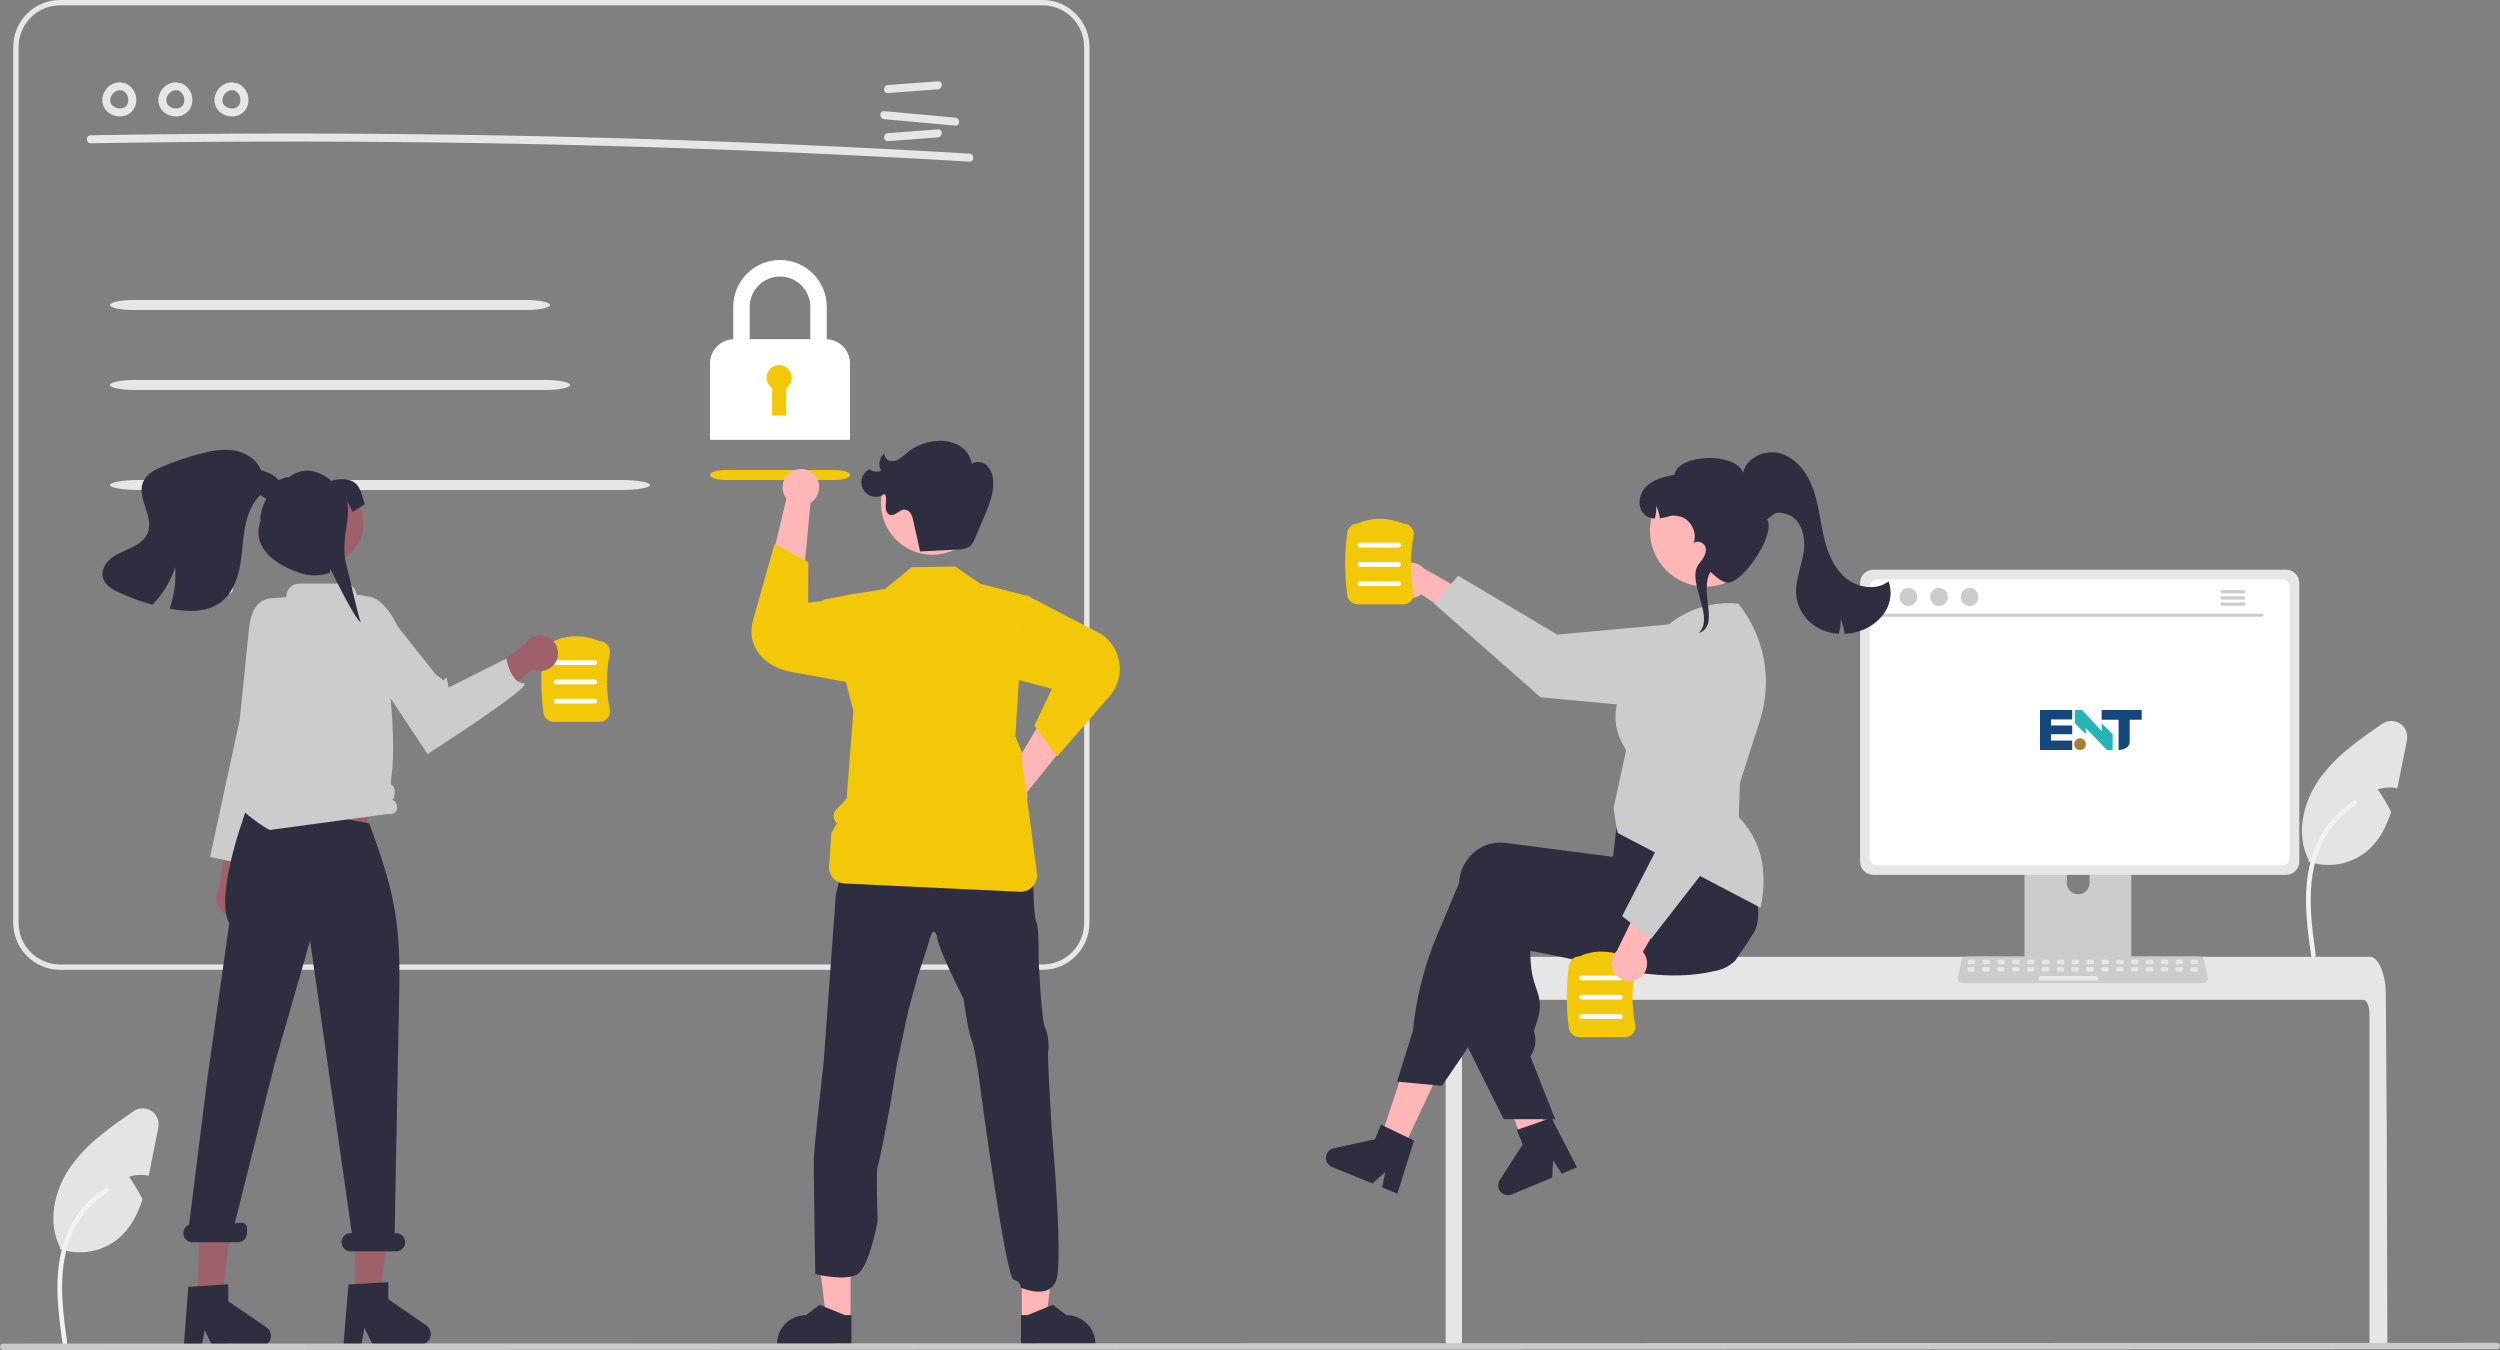 <svg width="250" height="135" viewBox="0 0 250 135" fill="none" xmlns="http://www.w3.org/2000/svg">
<rect x="0" y="0" width="250" height="135" fill="#808080" stroke="none"/>
<g clip-path="url(#clip0_125_153)">
<path d="M15.835 112.748L15.055 116.662C14.997 116.961 14.935 117.266 14.868 117.568C14.217 117.432 13.541 117.47 12.908 117.677C13.41 118.395 13.86 119.147 14.254 119.929C13.763 121.444 13.042 122.844 11.835 123.857C11.028 124.518 10.066 124.96 9.039 125.141C8.012 125.321 6.956 125.234 5.973 124.888L6.007 124.733C4.71 122.214 5.415 119.037 7.028 116.71C7.85 115.562 8.825 114.531 9.925 113.645C11.015 112.737 12.193 111.922 13.36 111.118C13.622 110.938 13.932 110.84 14.25 110.836C14.568 110.833 14.88 110.925 15.145 111.1C15.411 111.275 15.619 111.525 15.742 111.819C15.864 112.112 15.897 112.436 15.835 112.748Z" fill="#E4E4E4"/>
<path d="M6.25 134.306C5.922 131.914 5.585 129.491 5.815 127.074C6.019 124.927 6.674 122.83 8.007 121.11C8.715 120.199 9.576 119.419 10.551 118.804C10.806 118.643 11.04 119.047 10.787 119.206C9.099 120.274 7.793 121.85 7.058 123.707C6.246 125.773 6.116 128.025 6.257 130.219C6.341 131.546 6.52 132.864 6.701 134.181C6.716 134.241 6.707 134.304 6.677 134.357C6.646 134.411 6.597 134.45 6.538 134.468C6.479 134.485 6.415 134.476 6.361 134.446C6.308 134.415 6.268 134.365 6.252 134.305L6.25 134.306Z" fill="#F2F2F2"/>
<path d="M9.067 14.329C20.507 14.13 31.948 14.102 43.391 14.244C54.832 14.386 66.269 14.7 77.702 15.185C84.117 15.457 90.53 15.784 96.941 16.163C97.456 16.194 97.454 15.392 96.941 15.362C85.519 14.686 74.089 14.18 62.65 13.844C51.214 13.509 39.774 13.346 28.33 13.353C21.909 13.358 15.488 13.416 9.067 13.528C8.552 13.537 8.551 14.338 9.067 14.329Z" fill="#E6E6E6"/>
<path d="M88.793 9.304L93.795 8.931C94.306 8.893 94.311 8.091 93.795 8.13L88.793 8.502C88.282 8.54 88.278 9.342 88.793 9.304Z" fill="#E6E6E6"/>
<path d="M88.793 14.113L93.795 13.74C94.306 13.702 94.311 12.9 93.795 12.939L88.793 13.311C88.282 13.349 88.278 14.151 88.793 14.113Z" fill="#E6E6E6"/>
<path d="M88.417 11.917L95.529 12.563C96.042 12.61 96.039 11.808 95.529 11.761L88.417 11.115C87.903 11.069 87.907 11.87 88.417 11.917Z" fill="#E6E6E6"/>
<path d="M12.028 8.226C11.68 8.224 11.339 8.324 11.048 8.514C10.757 8.705 10.528 8.976 10.39 9.296C10.236 9.609 10.188 9.963 10.254 10.306C10.32 10.648 10.497 10.959 10.757 11.192C11.001 11.4 11.294 11.542 11.608 11.606C11.923 11.67 12.248 11.653 12.554 11.557C12.867 11.448 13.138 11.244 13.331 10.974C13.523 10.704 13.627 10.381 13.628 10.049C13.642 9.681 13.543 9.318 13.343 9.009C13.143 8.7 12.853 8.46 12.512 8.321C12.41 8.293 12.301 8.307 12.208 8.359C12.116 8.412 12.048 8.499 12.02 8.601C11.994 8.703 12.009 8.811 12.061 8.903C12.113 8.995 12.199 9.063 12.299 9.094C12.369 9.121 12.236 9.06 12.301 9.095C12.328 9.11 12.355 9.123 12.381 9.139C12.404 9.152 12.425 9.166 12.447 9.181C12.522 9.229 12.41 9.145 12.458 9.189C12.499 9.227 12.541 9.264 12.578 9.306C12.592 9.322 12.648 9.366 12.605 9.335C12.572 9.311 12.592 9.317 12.605 9.336C12.615 9.35 12.625 9.364 12.634 9.379C12.666 9.426 12.694 9.475 12.72 9.526C12.725 9.537 12.731 9.549 12.737 9.561C12.748 9.583 12.764 9.589 12.738 9.561C12.713 9.535 12.729 9.537 12.738 9.562C12.744 9.579 12.75 9.595 12.756 9.612C12.775 9.666 12.79 9.721 12.803 9.777C12.809 9.802 12.814 9.828 12.819 9.854C12.837 9.946 12.816 9.797 12.82 9.865C12.824 9.922 12.828 9.979 12.827 10.036C12.827 10.062 12.826 10.089 12.824 10.115C12.823 10.128 12.822 10.141 12.821 10.154C12.816 10.217 12.816 10.131 12.825 10.125C12.807 10.178 12.795 10.234 12.789 10.29C12.782 10.315 12.773 10.339 12.765 10.364C12.737 10.45 12.791 10.317 12.762 10.376C12.737 10.426 12.71 10.475 12.68 10.523C12.667 10.542 12.618 10.587 12.658 10.556C12.702 10.522 12.635 10.581 12.621 10.595C12.603 10.615 12.584 10.633 12.564 10.651C12.551 10.664 12.538 10.675 12.524 10.686C12.522 10.684 12.591 10.639 12.554 10.663C12.506 10.694 12.461 10.726 12.411 10.752C12.405 10.756 12.341 10.785 12.341 10.786C12.338 10.776 12.424 10.756 12.365 10.775C12.353 10.779 12.341 10.784 12.329 10.788C12.275 10.806 12.221 10.821 12.166 10.832C12.153 10.834 12.14 10.835 12.127 10.838C12.086 10.849 12.167 10.832 12.169 10.834C12.139 10.832 12.108 10.835 12.078 10.842C12.021 10.845 11.964 10.845 11.908 10.842C11.895 10.841 11.881 10.84 11.868 10.839C11.838 10.837 11.815 10.815 11.856 10.839C11.887 10.857 11.885 10.844 11.857 10.839C11.844 10.836 11.831 10.834 11.818 10.832C11.762 10.822 11.706 10.808 11.651 10.791C11.622 10.782 11.593 10.772 11.564 10.762C11.551 10.758 11.539 10.753 11.527 10.747C11.527 10.744 11.602 10.783 11.562 10.762C11.512 10.735 11.46 10.712 11.412 10.683C11.386 10.667 11.361 10.65 11.335 10.633C11.324 10.626 11.313 10.619 11.303 10.61C11.304 10.607 11.366 10.664 11.333 10.633C11.293 10.594 11.249 10.56 11.211 10.518C11.202 10.509 11.194 10.499 11.185 10.49L11.176 10.48C11.155 10.453 11.154 10.453 11.175 10.48C11.196 10.486 11.195 10.51 11.175 10.479C11.168 10.469 11.16 10.458 11.153 10.447C11.121 10.401 11.093 10.351 11.07 10.3C11.072 10.298 11.105 10.396 11.08 10.322C11.075 10.308 11.07 10.294 11.065 10.28C11.056 10.253 11.048 10.225 11.041 10.196C11.034 10.168 11.031 10.139 11.024 10.111C11.012 10.064 11.03 10.148 11.028 10.146C11.022 10.139 11.024 10.099 11.024 10.089C11.021 10.026 11.028 9.965 11.029 9.902C11.03 9.854 11.025 9.94 11.024 9.938C11.024 9.923 11.027 9.909 11.032 9.895C11.039 9.862 11.046 9.829 11.055 9.797C11.065 9.759 11.076 9.722 11.09 9.686C11.095 9.672 11.101 9.659 11.105 9.645C11.122 9.595 11.072 9.706 11.1 9.661C11.138 9.598 11.166 9.531 11.207 9.469C11.216 9.454 11.274 9.373 11.243 9.414C11.213 9.455 11.275 9.377 11.287 9.364C11.336 9.309 11.394 9.264 11.445 9.212C11.475 9.181 11.424 9.227 11.421 9.229C11.437 9.218 11.452 9.207 11.468 9.196C11.496 9.176 11.524 9.158 11.553 9.141C11.586 9.122 11.623 9.107 11.655 9.087C11.693 9.063 11.626 9.098 11.625 9.098C11.642 9.09 11.66 9.083 11.679 9.078C11.71 9.067 11.845 9.009 11.873 9.027C11.872 9.026 11.771 9.035 11.852 9.03C11.872 9.029 11.891 9.027 11.91 9.026C11.95 9.024 11.989 9.025 12.028 9.027C12.134 9.027 12.235 8.984 12.31 8.909C12.385 8.834 12.428 8.733 12.428 8.627C12.426 8.521 12.383 8.42 12.308 8.346C12.234 8.271 12.133 8.228 12.028 8.226Z" fill="#E6E6E6"/>
<path d="M17.636 8.226C17.288 8.224 16.947 8.324 16.656 8.514C16.365 8.705 16.136 8.976 15.998 9.296C15.844 9.609 15.796 9.963 15.862 10.306C15.929 10.648 16.105 10.959 16.365 11.192C16.609 11.4 16.902 11.542 17.216 11.606C17.531 11.67 17.856 11.653 18.162 11.557C18.475 11.448 18.746 11.244 18.939 10.974C19.131 10.704 19.235 10.381 19.236 10.049C19.25 9.681 19.151 9.318 18.951 9.009C18.752 8.7 18.462 8.46 18.121 8.321C18.018 8.293 17.909 8.307 17.817 8.359C17.724 8.412 17.656 8.499 17.628 8.601C17.602 8.703 17.617 8.811 17.669 8.903C17.722 8.995 17.807 9.063 17.908 9.094C17.977 9.121 17.844 9.06 17.909 9.095C17.936 9.11 17.963 9.123 17.989 9.139C18.012 9.152 18.033 9.166 18.055 9.181C18.13 9.229 18.018 9.145 18.066 9.189C18.108 9.227 18.149 9.264 18.186 9.306C18.201 9.322 18.256 9.366 18.213 9.335C18.18 9.311 18.2 9.317 18.213 9.336C18.223 9.35 18.233 9.364 18.243 9.379C18.274 9.426 18.302 9.475 18.328 9.526C18.334 9.537 18.339 9.549 18.345 9.561C18.356 9.583 18.372 9.589 18.346 9.561C18.321 9.535 18.337 9.537 18.346 9.562C18.352 9.579 18.358 9.595 18.364 9.612C18.383 9.666 18.399 9.721 18.411 9.777C18.417 9.802 18.422 9.828 18.427 9.854C18.445 9.946 18.424 9.797 18.429 9.865C18.432 9.922 18.436 9.979 18.436 10.036C18.435 10.062 18.434 10.089 18.432 10.115C18.431 10.128 18.43 10.141 18.429 10.154C18.425 10.217 18.425 10.131 18.433 10.125C18.415 10.178 18.403 10.234 18.397 10.29C18.39 10.315 18.381 10.339 18.373 10.364C18.346 10.45 18.4 10.317 18.37 10.376C18.346 10.426 18.318 10.475 18.288 10.523C18.275 10.542 18.226 10.587 18.266 10.556C18.31 10.522 18.243 10.581 18.229 10.595C18.211 10.615 18.192 10.633 18.172 10.651C18.16 10.664 18.146 10.675 18.132 10.686C18.13 10.684 18.199 10.639 18.162 10.663C18.114 10.694 18.069 10.726 18.019 10.752C18.013 10.756 17.949 10.785 17.949 10.786C17.947 10.776 18.032 10.756 17.973 10.775C17.961 10.779 17.949 10.784 17.937 10.788C17.884 10.806 17.829 10.821 17.774 10.832C17.761 10.834 17.748 10.835 17.736 10.838C17.694 10.849 17.775 10.832 17.778 10.834C17.747 10.832 17.716 10.835 17.686 10.842C17.63 10.845 17.573 10.845 17.516 10.842C17.503 10.841 17.49 10.84 17.476 10.839C17.446 10.837 17.424 10.815 17.464 10.839C17.495 10.857 17.493 10.844 17.465 10.839C17.452 10.836 17.439 10.834 17.426 10.832C17.37 10.822 17.314 10.808 17.259 10.791C17.23 10.782 17.201 10.772 17.172 10.762C17.159 10.758 17.147 10.753 17.135 10.747C17.135 10.744 17.21 10.783 17.171 10.762C17.12 10.735 17.069 10.712 17.02 10.683C16.994 10.667 16.969 10.65 16.943 10.633C16.932 10.626 16.922 10.619 16.912 10.61C16.913 10.607 16.974 10.664 16.942 10.633C16.901 10.594 16.857 10.56 16.819 10.518C16.81 10.509 16.802 10.499 16.793 10.49L16.784 10.48C16.763 10.453 16.762 10.453 16.783 10.48C16.805 10.486 16.803 10.51 16.783 10.479C16.776 10.469 16.769 10.458 16.761 10.447C16.729 10.401 16.701 10.351 16.679 10.3C16.68 10.298 16.713 10.396 16.688 10.322C16.683 10.308 16.678 10.294 16.674 10.28C16.664 10.253 16.656 10.225 16.649 10.196C16.642 10.168 16.639 10.139 16.632 10.111C16.62 10.064 16.639 10.148 16.637 10.146C16.63 10.139 16.633 10.099 16.632 10.089C16.629 10.026 16.636 9.965 16.637 9.902C16.638 9.854 16.633 9.94 16.632 9.938C16.633 9.923 16.635 9.909 16.64 9.895C16.647 9.862 16.654 9.829 16.663 9.797C16.673 9.759 16.685 9.722 16.698 9.686C16.703 9.672 16.709 9.659 16.713 9.645C16.73 9.595 16.68 9.706 16.708 9.661C16.746 9.598 16.774 9.531 16.815 9.469C16.824 9.454 16.883 9.373 16.852 9.414C16.821 9.455 16.883 9.377 16.895 9.364C16.944 9.309 17.002 9.264 17.053 9.212C17.083 9.181 17.032 9.227 17.029 9.229C17.045 9.218 17.06 9.207 17.076 9.196C17.104 9.176 17.132 9.158 17.162 9.141C17.194 9.122 17.232 9.107 17.263 9.087C17.301 9.063 17.235 9.098 17.233 9.098C17.251 9.09 17.269 9.083 17.287 9.078C17.318 9.067 17.453 9.009 17.481 9.027C17.48 9.026 17.379 9.035 17.461 9.03C17.48 9.029 17.499 9.027 17.519 9.026C17.558 9.024 17.597 9.025 17.636 9.027C17.742 9.027 17.843 8.984 17.918 8.909C17.993 8.834 18.036 8.733 18.036 8.627C18.034 8.521 17.991 8.42 17.917 8.346C17.842 8.271 17.741 8.228 17.636 8.226Z" fill="#E6E6E6"/>
<path d="M23.244 8.226C22.896 8.224 22.555 8.324 22.264 8.514C21.973 8.705 21.744 8.976 21.606 9.296C21.452 9.609 21.404 9.963 21.471 10.306C21.537 10.648 21.713 10.959 21.973 11.192C22.218 11.4 22.51 11.542 22.825 11.606C23.139 11.67 23.464 11.653 23.77 11.557C24.083 11.448 24.355 11.244 24.547 10.974C24.739 10.704 24.843 10.381 24.845 10.049C24.859 9.681 24.759 9.318 24.559 9.009C24.36 8.7 24.07 8.46 23.729 8.321C23.626 8.293 23.517 8.307 23.425 8.359C23.332 8.412 23.265 8.499 23.236 8.601C23.211 8.703 23.226 8.811 23.278 8.903C23.33 8.995 23.415 9.063 23.516 9.094C23.586 9.121 23.452 9.06 23.517 9.095C23.544 9.11 23.571 9.123 23.598 9.139C23.62 9.152 23.641 9.166 23.663 9.181C23.738 9.229 23.627 9.145 23.674 9.189C23.716 9.227 23.757 9.264 23.795 9.306C23.809 9.322 23.865 9.366 23.821 9.335C23.788 9.311 23.809 9.317 23.821 9.336C23.831 9.35 23.841 9.364 23.851 9.379C23.882 9.426 23.91 9.475 23.936 9.526C23.942 9.537 23.947 9.549 23.953 9.561C23.964 9.583 23.981 9.589 23.954 9.561C23.929 9.535 23.945 9.537 23.954 9.562C23.96 9.579 23.966 9.595 23.972 9.612C23.991 9.666 24.007 9.721 24.02 9.777C24.025 9.802 24.03 9.828 24.035 9.854C24.053 9.946 24.033 9.797 24.037 9.865C24.041 9.922 24.045 9.979 24.044 10.036C24.043 10.062 24.042 10.089 24.04 10.115C24.039 10.128 24.038 10.141 24.037 10.154C24.033 10.217 24.033 10.131 24.042 10.125C24.023 10.178 24.011 10.234 24.005 10.29C23.998 10.315 23.99 10.339 23.982 10.364C23.954 10.45 24.008 10.317 23.978 10.376C23.954 10.426 23.926 10.475 23.896 10.523C23.883 10.542 23.834 10.587 23.874 10.556C23.918 10.522 23.851 10.581 23.837 10.595C23.819 10.615 23.8 10.633 23.78 10.651C23.768 10.664 23.755 10.675 23.741 10.686C23.738 10.684 23.808 10.639 23.77 10.663C23.723 10.694 23.677 10.726 23.627 10.752C23.622 10.756 23.557 10.785 23.558 10.786C23.555 10.776 23.64 10.756 23.581 10.775C23.569 10.779 23.557 10.784 23.545 10.788C23.492 10.806 23.437 10.821 23.382 10.832C23.37 10.834 23.356 10.835 23.344 10.838C23.302 10.849 23.383 10.832 23.386 10.834C23.355 10.832 23.325 10.835 23.295 10.842C23.238 10.845 23.181 10.845 23.124 10.842C23.111 10.841 23.098 10.84 23.085 10.839C23.054 10.837 23.032 10.815 23.072 10.839C23.104 10.857 23.101 10.844 23.073 10.839C23.06 10.836 23.047 10.834 23.034 10.832C22.978 10.822 22.922 10.808 22.868 10.791C22.838 10.782 22.809 10.772 22.78 10.762C22.768 10.758 22.755 10.753 22.743 10.747C22.743 10.744 22.818 10.783 22.779 10.762C22.729 10.735 22.677 10.712 22.628 10.683C22.602 10.667 22.577 10.65 22.552 10.633C22.54 10.626 22.53 10.619 22.52 10.61C22.521 10.607 22.582 10.664 22.55 10.633C22.509 10.594 22.466 10.56 22.427 10.518C22.418 10.509 22.41 10.499 22.401 10.49L22.393 10.48C22.371 10.453 22.37 10.453 22.391 10.48C22.413 10.486 22.412 10.51 22.392 10.479C22.384 10.469 22.377 10.458 22.37 10.447C22.337 10.401 22.309 10.351 22.287 10.3C22.289 10.298 22.322 10.396 22.296 10.322C22.292 10.308 22.286 10.294 22.282 10.28C22.273 10.253 22.265 10.225 22.258 10.196C22.25 10.168 22.247 10.139 22.24 10.111C22.228 10.064 22.247 10.148 22.245 10.146C22.238 10.139 22.241 10.099 22.24 10.089C22.237 10.026 22.244 9.965 22.245 9.902C22.246 9.854 22.241 9.94 22.241 9.938C22.241 9.923 22.243 9.909 22.248 9.895C22.255 9.862 22.262 9.829 22.271 9.797C22.281 9.759 22.293 9.722 22.306 9.686C22.311 9.672 22.317 9.659 22.322 9.645C22.338 9.595 22.288 9.706 22.316 9.661C22.354 9.598 22.383 9.531 22.423 9.469C22.433 9.454 22.491 9.373 22.46 9.414C22.429 9.455 22.491 9.377 22.503 9.364C22.552 9.309 22.61 9.264 22.661 9.212C22.691 9.181 22.64 9.227 22.637 9.229C22.653 9.218 22.668 9.207 22.684 9.196C22.712 9.176 22.741 9.158 22.77 9.141C22.803 9.122 22.84 9.107 22.872 9.087C22.909 9.063 22.843 9.098 22.842 9.098C22.859 9.09 22.877 9.083 22.895 9.078C22.926 9.067 23.061 9.009 23.09 9.027C23.088 9.026 22.987 9.035 23.069 9.03C23.088 9.029 23.107 9.027 23.127 9.026C23.166 9.024 23.205 9.025 23.244 9.027C23.35 9.027 23.452 8.984 23.526 8.909C23.602 8.834 23.644 8.733 23.645 8.627C23.642 8.521 23.599 8.42 23.525 8.346C23.45 8.271 23.35 8.228 23.244 8.226Z" fill="#E6E6E6"/>
<path d="M104.262 96.983H6.01C4.768 96.981 3.577 96.487 2.698 95.608C1.82 94.729 1.326 93.538 1.324 92.295V4.688C1.326 3.445 1.82 2.254 2.698 1.375C3.577 0.496 4.768 0.001 6.01 0H104.262C105.504 0.001 106.695 0.496 107.574 1.375C108.452 2.254 108.947 3.445 108.948 4.688V92.295C108.947 93.538 108.452 94.729 107.574 95.608C106.695 96.487 105.504 96.981 104.262 96.983ZM6.01 0.534C4.91 0.536 3.854 0.974 3.076 1.752C2.297 2.531 1.86 3.587 1.858 4.688V92.295C1.86 93.396 2.297 94.452 3.076 95.231C3.854 96.009 4.91 96.447 6.01 96.448H104.262C105.363 96.447 106.418 96.009 107.196 95.231C107.975 94.452 108.413 93.396 108.414 92.295V4.688C108.413 3.587 107.975 2.531 107.196 1.752C106.418 0.974 105.363 0.536 104.262 0.534H6.01Z" fill="#E6E6E6"/>
<path d="M83.503 47H72.497C71.67 47 71 47.224 71 47.5C71 47.776 71.67 48 72.497 48H83.503C84.33 48 85 47.776 85 47.5C85 47.224 84.33 47 83.503 47Z" fill="#F2C808"/>
<path d="M23.278 58.958L23.492 46.337C23.501 45.821 22.7 45.821 22.691 46.337L22.477 58.958C22.468 59.474 23.27 59.474 23.278 58.958Z" fill="#E6E6E6"/>
<path d="M23.012 44.592L23.012 44.593L23.014 44.592H23.012Z" fill="#E6E6E6"/>
<path d="M23.015 44.592L23.014 44.592C23.015 44.592 23.015 44.592 23.015 44.592Z" fill="#E6E6E6"/>
<path d="M40.104 37.111L40.103 37.112L40.105 37.111H40.104Z" fill="#E6E6E6"/>
<path d="M40.106 37.111L40.105 37.111C40.106 37.111 40.106 37.111 40.106 37.111Z" fill="#E6E6E6"/>
<path d="M56.662 40.852L56.661 40.852L56.663 40.852H56.662Z" fill="#E6E6E6"/>
<path d="M56.664 40.852L56.663 40.852C56.664 40.852 56.664 40.852 56.664 40.852Z" fill="#E6E6E6"/>
<path d="M73.486 32.569L73.485 32.57L73.487 32.569H73.486Z" fill="#E6E6E6"/>
<path d="M73.488 32.569L73.487 32.569C73.489 32.57 73.488 32.569 73.488 32.569Z" fill="#E6E6E6"/>
<path d="M89.243 37.913L89.242 37.913L89.244 37.913H89.243Z" fill="#E6E6E6"/>
<path d="M89.245 37.913L89.244 37.913C89.245 37.913 89.245 37.913 89.245 37.913Z" fill="#E6E6E6"/>
<path d="M100.705 77.813L105.385 69.938L108.843 71.572C108.843 71.572 102.884 79.018 102.694 79.232C102.775 79.594 102.745 79.972 102.607 80.317C102.468 80.661 102.229 80.955 101.92 81.16C101.611 81.365 101.247 81.472 100.877 81.466C100.506 81.46 100.146 81.341 99.844 81.125C99.542 80.91 99.312 80.608 99.186 80.259C99.059 79.91 99.042 79.532 99.135 79.173C99.228 78.814 99.429 78.491 99.709 78.249C99.989 78.006 100.337 77.854 100.705 77.813Z" fill="#FFB6B6"/>
<path d="M102.652 59.519L110.233 63.475C110.707 63.817 111.104 64.254 111.4 64.757C111.695 65.261 111.882 65.821 111.949 66.401C112.016 66.982 111.961 67.57 111.788 68.128C111.615 68.686 111.327 69.201 110.943 69.641L105.717 75.639L103.44 72.553L105.195 68.882L101.797 67.985L102.652 59.519Z" fill="#F2C808"/>
<path d="M81.048 50.285L80.194 59.407L76.369 59.414C76.369 59.414 78.564 50.131 78.643 49.856C78.415 49.564 78.28 49.209 78.258 48.839C78.235 48.468 78.325 48.1 78.516 47.782C78.708 47.464 78.991 47.212 79.329 47.059C79.666 46.905 80.042 46.858 80.407 46.923C80.772 46.989 81.109 47.163 81.373 47.424C81.636 47.685 81.815 48.019 81.884 48.384C81.954 48.748 81.911 49.125 81.761 49.465C81.612 49.804 81.363 50.09 81.048 50.285Z" fill="#FFB6B6"/>
<path d="M88.661 68.94L79.858 67.325C76.151 66.879 74.629 64.438 75.298 62.058L77.451 54.398L80.83 56.211L80.817 60.28L85.548 59.633L88.661 68.94Z" fill="#F2C808"/>
<path d="M85.058 131.98H82.637L81.486 122.639H85.058L85.058 131.98Z" fill="#FFB6B6"/>
<path d="M85.143 134.506L77.699 134.506V134.412C77.699 133.643 78.005 132.906 78.548 132.362C79.091 131.819 79.828 131.513 80.597 131.513L81.957 130.481L84.493 131.514L85.143 131.514L85.143 134.506Z" fill="#2F2E41"/>
<path d="M102.185 131.98H104.606L105.758 122.639H102.185L102.185 131.98Z" fill="#FFB6B6"/>
<path d="M102.1 134.506L109.544 134.506V134.412C109.544 133.643 109.239 132.906 108.695 132.362C108.152 131.819 107.415 131.513 106.647 131.513L105.287 130.481L102.75 131.514L102.1 131.514L102.1 134.506Z" fill="#2F2E41"/>
<path d="M81.379 115.775C81.415 115.242 81.699 112.294 81.699 112.294L82.38 106.043L83.58 89.473L84.65 85.117L89.944 87.181L94.24 85.121L99.347 86.754L103.323 88.245C103.323 88.245 103.33 88.884 103.36 89.655C103.401 90.665 103.473 91.903 103.643 92.225C103.927 92.793 103.856 95.847 103.856 95.847C103.856 95.847 104.138 102.059 104.494 102.74C104.85 103.421 104.921 104.839 104.814 105.124C104.707 105.408 105.17 112.868 105.17 112.868C105.17 112.868 106.358 126.07 105.612 128.061C104.867 130.051 102.05 128.747 102.05 128.747C102.05 128.747 102.186 128.216 101.369 127.966C100.552 127.715 98.063 108.996 98.063 108.996C98.063 108.996 97.6 105.158 97.175 104.058C96.749 102.958 96.358 99.867 96.358 99.867C96.358 99.867 93.73 94.752 93.696 93.614C93.696 93.614 93.352 92.55 93.027 93.722C92.702 94.893 91.743 97.699 91.743 97.699L90.809 101.146L89.709 106.295L88.998 110.631C88.998 110.631 87.932 116.385 87.762 116.633C87.592 116.882 87.762 122.139 87.762 122.139C87.762 122.139 86.938 126.615 85.774 127.397C84.61 128.178 81.525 127.409 81.525 127.409C81.525 127.409 81.343 116.308 81.379 115.775Z" fill="#2F2E41"/>
<path d="M85.337 71.103L84.661 79.871L83.644 80.923C83.552 81.018 83.481 81.13 83.434 81.254C83.387 81.377 83.365 81.508 83.37 81.64C83.374 81.772 83.406 81.901 83.462 82.021C83.518 82.14 83.597 82.247 83.695 82.335L83.135 83.296L82.937 86.323C82.881 86.559 82.877 86.804 82.926 87.041C82.975 87.278 83.076 87.501 83.221 87.695C83.367 87.889 83.553 88.048 83.767 88.162C83.981 88.275 84.217 88.339 84.459 88.351L101.987 89.175C102.227 89.186 102.467 89.144 102.69 89.053C102.913 88.961 103.112 88.821 103.275 88.644C103.438 88.467 103.56 88.255 103.632 88.026C103.705 87.796 103.726 87.553 103.694 87.314L102.204 76.09V75.25L101.536 73.629L101.879 68.199L102.677 59.581L98.04 58.383L95.526 56.652L91.159 56.722L88.508 58.899L84.975 59.453L82.303 59.984L81.962 60.724L82.643 60.576L85.111 70.206L85.337 71.103Z" fill="#F2C808"/>
<path d="M93.245 55.477C96.086 55.477 98.39 53.173 98.39 50.33C98.39 47.487 96.086 45.183 93.245 45.183C90.403 45.183 88.1 47.487 88.1 50.33C88.1 53.173 90.403 55.477 93.245 55.477Z" fill="#FFB6B6"/>
<path d="M92.004 55.145L95.722 54.956C96.198 54.931 96.718 54.889 97.064 54.561C97.251 54.359 97.394 54.12 97.486 53.861C97.829 53.062 98.173 52.264 98.508 51.461C98.971 50.352 99.426 49.18 99.308 47.983C99.28 47.436 99.051 46.919 98.665 46.532C98.468 46.345 98.214 46.229 97.944 46.202C97.674 46.174 97.402 46.237 97.172 46.381C97.115 46.002 96.972 45.642 96.755 45.326C96.538 45.011 96.252 44.749 95.919 44.56C95.246 44.189 94.478 44.026 93.712 44.093C92.601 44.164 91.541 44.582 90.68 45.288C90.437 45.512 90.179 45.717 89.906 45.902C89.769 45.993 89.614 46.056 89.452 46.086C89.289 46.116 89.123 46.113 88.962 46.076C88.802 46.034 88.663 45.935 88.571 45.798C88.479 45.661 88.439 45.495 88.46 45.331C88.198 45.527 88.019 45.813 87.956 46.135C87.894 46.456 87.954 46.788 88.124 47.068C87.931 47.149 87.72 47.178 87.512 47.154C87.305 47.129 87.107 47.051 86.938 46.928C86.757 47.017 86.597 47.144 86.468 47.299C86.339 47.454 86.243 47.635 86.188 47.829C86.133 48.023 86.119 48.227 86.146 48.427C86.174 48.627 86.244 48.819 86.35 48.99C86.456 49.162 86.597 49.31 86.764 49.424C86.93 49.538 87.119 49.616 87.317 49.653C87.516 49.689 87.72 49.684 87.916 49.638C88.113 49.591 88.297 49.504 88.458 49.382C88.684 49.698 88.6 50.128 88.57 50.515C88.541 50.903 88.645 51.384 89.018 51.491C89.523 51.636 89.931 50.956 90.456 50.963C90.586 50.974 90.71 51.016 90.82 51.087C90.929 51.157 91.019 51.253 91.082 51.367C91.206 51.595 91.29 51.843 91.333 52.099L92.004 55.124" fill="#2F2E41"/>
<path d="M236.948 101.428C236.948 100.631 236.68 99.984 236.352 99.982H146.796C146.466 99.984 146.2 100.631 146.198 101.428V134.239C146.198 134.313 146.171 134.384 146.121 134.439C146.071 134.494 146.003 134.528 145.929 134.535C145.689 134.558 145.449 134.58 145.208 134.6C145.202 134.6 145.196 134.601 145.19 134.601C145.06 134.613 144.929 134.622 144.798 134.632H144.796C144.729 134.508 144.663 134.382 144.597 134.256C144.575 134.213 144.563 134.166 144.563 134.118V99.552C144.563 99.332 144.572 99.111 144.587 98.892C144.608 98.592 144.645 98.293 144.698 97.997C144.95 96.616 145.517 95.68 146.162 95.677H236.983C237.078 95.678 237.171 95.698 237.257 95.735C237.384 95.791 237.498 95.872 237.594 95.972C237.725 96.107 237.836 96.26 237.926 96.425C238.296 97.163 238.509 97.97 238.552 98.794C238.552 98.803 238.553 98.812 238.553 98.821C238.574 99.062 238.584 99.307 238.583 99.552L238.604 102.739L238.617 104.64L238.657 110.603L238.672 112.72L238.737 134.461C238.737 134.54 238.706 134.616 238.65 134.672C238.595 134.727 238.519 134.759 238.44 134.759H237.245C237.166 134.759 237.091 134.727 237.035 134.672C236.979 134.616 236.948 134.54 236.948 134.461V101.428Z" fill="#E6E6E6"/>
<path d="M212.613 80.766H202.963C202.826 80.766 202.695 80.82 202.599 80.917C202.503 81.013 202.449 81.145 202.449 81.281V96.531H213.128V81.281C213.128 81.213 213.115 81.146 213.089 81.084C213.063 81.021 213.025 80.964 212.977 80.916C212.929 80.869 212.872 80.831 212.81 80.805C212.747 80.779 212.68 80.766 212.613 80.766ZM207.82 89.431C207.518 89.429 207.229 89.309 207.016 89.095C206.803 88.882 206.682 88.593 206.681 88.291V86.532C206.681 86.229 206.801 85.939 207.014 85.725C207.228 85.512 207.518 85.392 207.82 85.392C208.122 85.392 208.412 85.512 208.626 85.725C208.84 85.939 208.96 86.229 208.96 86.532V88.291C208.958 88.593 208.838 88.882 208.624 89.095C208.411 89.309 208.122 89.429 207.82 89.431Z" fill="#CCCCCC"/>
<path d="M202.416 96.044V97.515C202.416 97.591 202.446 97.664 202.5 97.718C202.554 97.772 202.627 97.802 202.703 97.803H212.874C212.95 97.802 213.023 97.772 213.076 97.718C213.13 97.664 213.161 97.591 213.161 97.515V96.044H202.416Z" fill="#3F3D56"/>
<path d="M228.592 56.966H187.343C186.988 56.966 186.649 57.107 186.398 57.358C186.147 57.609 186.006 57.949 186.006 58.303V86.15C186.006 86.505 186.147 86.845 186.398 87.095C186.648 87.346 186.988 87.487 187.343 87.487H228.592C228.946 87.487 229.286 87.346 229.537 87.095C229.787 86.845 229.928 86.505 229.929 86.15V58.303C229.928 57.949 229.787 57.609 229.537 57.358C229.286 57.107 228.946 56.966 228.592 56.966Z" fill="#E6E6E6"/>
<path d="M228.248 57.932H187.687C187.498 57.932 187.316 58.008 187.182 58.142C187.048 58.276 186.972 58.459 186.972 58.648V85.805C186.973 85.995 187.048 86.177 187.182 86.311C187.316 86.445 187.498 86.52 187.687 86.52H228.248C228.437 86.52 228.619 86.445 228.753 86.311C228.887 86.177 228.962 85.995 228.962 85.805V58.648C228.962 58.459 228.887 58.276 228.753 58.142C228.619 58.008 228.437 57.932 228.248 57.932Z" fill="white"/>
<path d="M220.347 98.315H196.216C196.15 98.315 196.085 98.3 196.025 98.272C195.965 98.243 195.913 98.202 195.871 98.15C195.83 98.099 195.8 98.039 195.784 97.975C195.769 97.911 195.768 97.844 195.781 97.779L196.156 96C196.177 95.9 196.232 95.811 196.311 95.747C196.39 95.683 196.489 95.648 196.59 95.647H219.973C220.074 95.648 220.173 95.683 220.252 95.747C220.331 95.811 220.386 95.9 220.407 96L220.781 97.779C220.795 97.844 220.794 97.911 220.779 97.975C220.763 98.039 220.733 98.099 220.692 98.15C220.65 98.202 220.598 98.243 220.538 98.272C220.478 98.3 220.413 98.315 220.347 98.315Z" fill="#CCCCCC"/>
<path d="M197.374 95.968H196.892C196.82 95.968 196.762 96.026 196.762 96.098V96.284C196.762 96.356 196.82 96.414 196.892 96.414H197.374C197.446 96.414 197.505 96.356 197.505 96.284V96.098C197.505 96.026 197.446 95.968 197.374 95.968Z" fill="#E6E6E6"/>
<path d="M198.861 95.968H198.378C198.306 95.968 198.248 96.026 198.248 96.098V96.284C198.248 96.356 198.306 96.414 198.378 96.414H198.861C198.933 96.414 198.991 96.356 198.991 96.284V96.098C198.991 96.026 198.933 95.968 198.861 95.968Z" fill="#E6E6E6"/>
<path d="M200.347 95.968H199.865C199.793 95.968 199.734 96.026 199.734 96.098V96.284C199.734 96.356 199.793 96.414 199.865 96.414H200.347C200.419 96.414 200.478 96.356 200.478 96.284V96.098C200.478 96.026 200.419 95.968 200.347 95.968Z" fill="#E6E6E6"/>
<path d="M201.834 95.968H201.351C201.279 95.968 201.221 96.026 201.221 96.098V96.284C201.221 96.356 201.279 96.414 201.351 96.414H201.834C201.906 96.414 201.964 96.356 201.964 96.284V96.098C201.964 96.026 201.906 95.968 201.834 95.968Z" fill="#E6E6E6"/>
<path d="M203.32 95.968H202.838C202.766 95.968 202.707 96.026 202.707 96.098V96.284C202.707 96.356 202.766 96.414 202.838 96.414H203.32C203.392 96.414 203.451 96.356 203.451 96.284V96.098C203.451 96.026 203.392 95.968 203.32 95.968Z" fill="#E6E6E6"/>
<path d="M204.807 95.968H204.324C204.252 95.968 204.194 96.026 204.194 96.098V96.284C204.194 96.356 204.252 96.414 204.324 96.414H204.807C204.879 96.414 204.937 96.356 204.937 96.284V96.098C204.937 96.026 204.879 95.968 204.807 95.968Z" fill="#E6E6E6"/>
<path d="M206.293 95.968H205.811C205.739 95.968 205.68 96.026 205.68 96.098V96.284C205.68 96.356 205.739 96.414 205.811 96.414H206.293C206.365 96.414 206.423 96.356 206.423 96.284V96.098C206.423 96.026 206.365 95.968 206.293 95.968Z" fill="#E6E6E6"/>
<path d="M207.779 95.968H207.297C207.225 95.968 207.167 96.026 207.167 96.098V96.284C207.167 96.356 207.225 96.414 207.297 96.414H207.779C207.851 96.414 207.91 96.356 207.91 96.284V96.098C207.91 96.026 207.851 95.968 207.779 95.968Z" fill="#E6E6E6"/>
<path d="M209.266 95.968H208.783C208.711 95.968 208.653 96.026 208.653 96.098V96.284C208.653 96.356 208.711 96.414 208.783 96.414H209.266C209.338 96.414 209.396 96.356 209.396 96.284V96.098C209.396 96.026 209.338 95.968 209.266 95.968Z" fill="#E6E6E6"/>
<path d="M210.752 95.968H210.27C210.198 95.968 210.14 96.026 210.14 96.098V96.284C210.14 96.356 210.198 96.414 210.27 96.414H210.752C210.824 96.414 210.883 96.356 210.883 96.284V96.098C210.883 96.026 210.824 95.968 210.752 95.968Z" fill="#E6E6E6"/>
<path d="M212.239 95.968H211.756C211.684 95.968 211.626 96.026 211.626 96.098V96.284C211.626 96.356 211.684 96.414 211.756 96.414H212.239C212.311 96.414 212.369 96.356 212.369 96.284V96.098C212.369 96.026 212.311 95.968 212.239 95.968Z" fill="#E6E6E6"/>
<path d="M213.725 95.968H213.243C213.171 95.968 213.112 96.026 213.112 96.098V96.284C213.112 96.356 213.171 96.414 213.243 96.414H213.725C213.797 96.414 213.856 96.356 213.856 96.284V96.098C213.856 96.026 213.797 95.968 213.725 95.968Z" fill="#E6E6E6"/>
<path d="M215.212 95.968H214.729C214.657 95.968 214.599 96.026 214.599 96.098V96.284C214.599 96.356 214.657 96.414 214.729 96.414H215.212C215.284 96.414 215.342 96.356 215.342 96.284V96.098C215.342 96.026 215.284 95.968 215.212 95.968Z" fill="#E6E6E6"/>
<path d="M216.698 95.968H216.216C216.144 95.968 216.085 96.026 216.085 96.098V96.284C216.085 96.356 216.144 96.414 216.216 96.414H216.698C216.77 96.414 216.828 96.356 216.828 96.284V96.098C216.828 96.026 216.77 95.968 216.698 95.968Z" fill="#E6E6E6"/>
<path d="M218.184 95.968H217.702C217.63 95.968 217.572 96.026 217.572 96.098V96.284C217.572 96.356 217.63 96.414 217.702 96.414H218.184C218.257 96.414 218.315 96.356 218.315 96.284V96.098C218.315 96.026 218.257 95.968 218.184 95.968Z" fill="#E6E6E6"/>
<path d="M219.671 95.968H219.188C219.116 95.968 219.058 96.026 219.058 96.098V96.284C219.058 96.356 219.116 96.414 219.188 96.414H219.671C219.743 96.414 219.801 96.356 219.801 96.284V96.098C219.801 96.026 219.743 95.968 219.671 95.968Z" fill="#E6E6E6"/>
<path d="M197.357 96.711H196.874C196.802 96.711 196.744 96.77 196.744 96.842V97.027C196.744 97.099 196.802 97.157 196.874 97.157H197.357C197.429 97.157 197.487 97.099 197.487 97.027V96.842C197.487 96.77 197.429 96.711 197.357 96.711Z" fill="#E6E6E6"/>
<path d="M198.843 96.711H198.361C198.289 96.711 198.23 96.77 198.23 96.842V97.027C198.23 97.099 198.289 97.157 198.361 97.157H198.843C198.915 97.157 198.974 97.099 198.974 97.027V96.842C198.974 96.77 198.915 96.711 198.843 96.711Z" fill="#E6E6E6"/>
<path d="M200.33 96.711H199.847C199.775 96.711 199.717 96.77 199.717 96.842V97.027C199.717 97.099 199.775 97.157 199.847 97.157H200.33C200.402 97.157 200.46 97.099 200.46 97.027V96.842C200.46 96.77 200.402 96.711 200.33 96.711Z" fill="#E6E6E6"/>
<path d="M201.816 96.711H201.334C201.262 96.711 201.203 96.77 201.203 96.842V97.027C201.203 97.099 201.262 97.157 201.334 97.157H201.816C201.888 97.157 201.947 97.099 201.947 97.027V96.842C201.947 96.77 201.888 96.711 201.816 96.711Z" fill="#E6E6E6"/>
<path d="M203.303 96.711H202.82C202.748 96.711 202.69 96.77 202.69 96.842V97.027C202.69 97.099 202.748 97.157 202.82 97.157H203.303C203.375 97.157 203.433 97.099 203.433 97.027V96.842C203.433 96.77 203.375 96.711 203.303 96.711Z" fill="#E6E6E6"/>
<path d="M204.789 96.711H204.307C204.235 96.711 204.176 96.77 204.176 96.842V97.027C204.176 97.099 204.235 97.157 204.307 97.157H204.789C204.861 97.157 204.919 97.099 204.919 97.027V96.842C204.919 96.77 204.861 96.711 204.789 96.711Z" fill="#E6E6E6"/>
<path d="M206.275 96.711H205.793C205.721 96.711 205.663 96.77 205.663 96.842V97.027C205.663 97.099 205.721 97.157 205.793 97.157H206.275C206.348 97.157 206.406 97.099 206.406 97.027V96.842C206.406 96.77 206.348 96.711 206.275 96.711Z" fill="#E6E6E6"/>
<path d="M207.762 96.711H207.279C207.207 96.711 207.149 96.77 207.149 96.842V97.027C207.149 97.099 207.207 97.157 207.279 97.157H207.762C207.834 97.157 207.892 97.099 207.892 97.027V96.842C207.892 96.77 207.834 96.711 207.762 96.711Z" fill="#E6E6E6"/>
<path d="M209.248 96.711H208.766C208.694 96.711 208.635 96.77 208.635 96.842V97.027C208.635 97.099 208.694 97.157 208.766 97.157H209.248C209.32 97.157 209.379 97.099 209.379 97.027V96.842C209.379 96.77 209.32 96.711 209.248 96.711Z" fill="#E6E6E6"/>
<path d="M210.735 96.711H210.252C210.18 96.711 210.122 96.77 210.122 96.842V97.027C210.122 97.099 210.18 97.157 210.252 97.157H210.735C210.807 97.157 210.865 97.099 210.865 97.027V96.842C210.865 96.77 210.807 96.711 210.735 96.711Z" fill="#E6E6E6"/>
<path d="M212.221 96.711H211.739C211.667 96.711 211.608 96.77 211.608 96.842V97.027C211.608 97.099 211.667 97.157 211.739 97.157H212.221C212.293 97.157 212.352 97.099 212.352 97.027V96.842C212.352 96.77 212.293 96.711 212.221 96.711Z" fill="#E6E6E6"/>
<path d="M213.708 96.711H213.225C213.153 96.711 213.095 96.77 213.095 96.842V97.027C213.095 97.099 213.153 97.157 213.225 97.157H213.708C213.78 97.157 213.838 97.099 213.838 97.027V96.842C213.838 96.77 213.78 96.711 213.708 96.711Z" fill="#E6E6E6"/>
<path d="M215.194 96.711H214.712C214.64 96.711 214.581 96.77 214.581 96.842V97.027C214.581 97.099 214.64 97.157 214.712 97.157H215.194C215.266 97.157 215.324 97.099 215.324 97.027V96.842C215.324 96.77 215.266 96.711 215.194 96.711Z" fill="#E6E6E6"/>
<path d="M216.681 96.711H216.198C216.126 96.711 216.068 96.77 216.068 96.842V97.027C216.068 97.099 216.126 97.157 216.198 97.157H216.681C216.753 97.157 216.811 97.099 216.811 97.027V96.842C216.811 96.77 216.753 96.711 216.681 96.711Z" fill="#E6E6E6"/>
<path d="M218.167 96.711H217.685C217.613 96.711 217.554 96.77 217.554 96.842V97.027C217.554 97.099 217.613 97.157 217.685 97.157H218.167C218.239 97.157 218.297 97.099 218.297 97.027V96.842C218.297 96.77 218.239 96.711 218.167 96.711Z" fill="#E6E6E6"/>
<path d="M219.653 96.711H219.171C219.099 96.711 219.041 96.77 219.041 96.842V97.027C219.041 97.099 219.099 97.157 219.171 97.157H219.653C219.725 97.157 219.784 97.099 219.784 97.027V96.842C219.784 96.77 219.725 96.711 219.653 96.711Z" fill="#E6E6E6"/>
<path d="M209.694 97.603H204.009C203.937 97.603 203.879 97.662 203.879 97.734V97.919C203.879 97.991 203.937 98.05 204.009 98.05H209.694C209.766 98.05 209.825 97.991 209.825 97.919V97.734C209.825 97.662 209.766 97.603 209.694 97.603Z" fill="#E6E6E6"/>
<path d="M226.209 61.673H188.257C188.217 61.672 188.18 61.656 188.152 61.628C188.124 61.6 188.109 61.562 188.109 61.522C188.109 61.483 188.124 61.445 188.152 61.417C188.18 61.389 188.217 61.372 188.257 61.371H226.209C226.248 61.372 226.286 61.389 226.313 61.417C226.341 61.445 226.356 61.483 226.356 61.522C226.356 61.562 226.341 61.6 226.313 61.628C226.286 61.656 226.248 61.672 226.209 61.673Z" fill="#CACACA"/>
<path d="M190.84 60.6C191.328 60.6 191.724 60.195 191.724 59.696C191.724 59.196 191.328 58.791 190.84 58.791C190.352 58.791 189.956 59.196 189.956 59.696C189.956 60.195 190.352 60.6 190.84 60.6Z" fill="#CCCCCC"/>
<path d="M193.895 60.6C194.384 60.6 194.78 60.195 194.78 59.696C194.78 59.196 194.384 58.791 193.895 58.791C193.407 58.791 193.011 59.196 193.011 59.696C193.011 60.195 193.407 60.6 193.895 60.6Z" fill="#CCCCCC"/>
<path d="M196.951 60.6C197.44 60.6 197.836 60.195 197.836 59.696C197.836 59.196 197.44 58.791 196.951 58.791C196.463 58.791 196.067 59.196 196.067 59.696C196.067 60.195 196.463 60.6 196.951 60.6Z" fill="#CCCCCC"/>
<path d="M224.369 59.015H222.198C222.155 59.016 222.114 59.034 222.084 59.065C222.054 59.095 222.037 59.137 222.037 59.18C222.037 59.223 222.054 59.264 222.084 59.295C222.114 59.326 222.155 59.343 222.198 59.344H224.369C224.412 59.343 224.453 59.326 224.483 59.295C224.513 59.264 224.53 59.223 224.53 59.18C224.53 59.137 224.513 59.095 224.483 59.065C224.453 59.034 224.412 59.016 224.369 59.015Z" fill="#CCCCCC"/>
<path d="M224.369 59.633H222.198C222.155 59.633 222.114 59.651 222.084 59.682C222.054 59.713 222.037 59.754 222.037 59.797C222.037 59.84 222.054 59.881 222.084 59.912C222.114 59.943 222.155 59.961 222.198 59.961H224.369C224.412 59.961 224.453 59.943 224.483 59.912C224.513 59.881 224.53 59.84 224.53 59.797C224.53 59.754 224.513 59.713 224.483 59.682C224.453 59.651 224.412 59.633 224.369 59.633Z" fill="#CCCCCC"/>
<path d="M224.369 60.249H222.198C222.155 60.25 222.114 60.267 222.084 60.298C222.054 60.329 222.037 60.37 222.037 60.413C222.037 60.456 222.054 60.498 222.084 60.528C222.114 60.559 222.155 60.577 222.198 60.578H224.369C224.412 60.577 224.453 60.559 224.483 60.528C224.513 60.498 224.53 60.456 224.53 60.413C224.53 60.37 224.513 60.329 224.483 60.298C224.453 60.267 224.412 60.25 224.369 60.249Z" fill="#CCCCCC"/>
<path d="M52.666 30H13.334C12.045 30 11 30.224 11 30.5C11 30.776 12.045 31 13.334 31H52.666C53.955 31 55 30.776 55 30.5C55 30.224 53.955 30 52.666 30Z" fill="#E6E6E6"/>
<path d="M54.56 38H13.44C12.092 38 11 38.224 11 38.5C11 38.776 12.092 39 13.44 39H54.56C55.908 39 57 38.776 57 38.5C57 38.224 55.908 38 54.56 38Z" fill="#E6E6E6"/>
<path d="M62.136 48H13.864C12.282 48 11 48.224 11 48.5C11 48.776 12.282 49 13.864 49H62.136C63.718 49 65 48.776 65 48.5C65 48.224 63.718 48 62.136 48Z" fill="#E6E6E6"/>
<path d="M140.132 115.27L137.945 114.224L140.948 105.082L144.175 106.626L140.132 115.27Z" fill="#FFB6B6"/>
<path d="M154.788 113.796C154.629 113.895 154.47 113.993 154.31 114.091C153.99 114.287 153.667 114.48 153.345 114.67C153.182 114.765 153.019 114.859 152.856 114.953V114.957L152.847 114.959L152.844 114.961L152.596 115.022L152.241 114.083L152.078 113.651L151.846 113.039L151.422 111.919L149.19 106.024L152.66 105.167L152.791 105.699H152.792L152.856 105.962L154.069 110.882L154.316 111.887L154.324 111.918L154.473 112.519L154.602 113.039L154.745 113.621L154.788 113.796Z" fill="#FFB6B6"/>
<path d="M175.489 93.091C175.269 93.444 175.045 93.796 174.818 94.145C174.397 94.794 173.965 95.433 173.522 96.063C173.522 96.064 173.521 96.064 173.519 96.066C173.26 96.306 172.975 96.514 172.668 96.688C172.655 96.697 172.641 96.704 172.628 96.712C172.402 96.837 172.161 96.933 171.912 96.999C171.822 97.022 171.73 97.044 171.64 97.067C171.316 97.144 170.995 97.21 170.675 97.268C170.107 97.369 169.545 97.441 168.986 97.486C168.941 97.491 168.896 97.494 168.851 97.497C166.553 97.666 164.316 97.395 161.981 96.95C160.828 96.731 159.651 96.469 158.432 96.198C158.034 96.108 157.634 96.019 157.229 95.931C157.199 95.925 157.167 95.917 157.135 95.91C156.557 95.783 155.969 95.658 155.367 95.534C154.609 95.378 153.827 95.227 153.014 95.084L153.072 96.23C153.12 97.111 153.303 97.98 153.615 98.805C153.962 99.82 154.236 100.624 153.656 102.296L153.377 103.106C153.522 103.508 153.572 103.938 153.522 104.363C153.473 104.787 153.326 105.194 153.093 105.552L153.037 105.638L155.367 111.535L155.518 111.917H154.324L152.857 111.919H150.369L146.78 104.715L146.608 104.372V104.354L146.979 90.511C146.984 90.388 146.994 90.265 147.01 90.143C147.075 89.588 147.251 89.051 147.525 88.565C147.8 88.078 148.169 87.651 148.611 87.309C149.034 86.978 149.519 86.735 150.037 86.593C150.555 86.451 151.096 86.414 151.628 86.483L152.857 86.642L155.367 86.967L157.135 87.196L157.17 87.201L162.384 87.876L162.758 86.35L162.827 86.324L165.022 85.519L172.615 82.735L172.634 82.729L173.134 82.546L173.193 82.642C173.211 82.671 173.228 82.7 173.244 82.729C173.738 83.614 174.14 84.547 174.444 85.514C174.955 87.094 175.376 88.702 175.704 90.329C175.719 90.4 175.732 90.464 175.743 90.522L175.748 90.54C175.753 90.567 175.756 90.585 175.757 90.589C175.908 91.432 175.815 92.299 175.489 93.091Z" fill="#2F2E41"/>
<path d="M175.81 87.989C175.786 87.886 175.755 87.782 175.723 87.681C175.468 86.914 175.171 86.162 174.833 85.428C174.454 84.593 174 83.698 173.459 82.729C173.197 82.26 172.916 81.772 172.614 81.266C172.463 81.012 172.306 80.753 172.144 80.49C172.137 80.478 172.13 80.466 172.123 80.454L172.076 80.377L164.564 81.383L161.767 81.757L161.6 83.152L161.56 83.497C161.558 83.497 161.558 83.497 161.56 83.499L161.447 84.44V84.442L161.298 85.685L161.285 85.684L157.134 85.146L152.856 84.591L150.558 84.294C150.025 84.225 149.484 84.262 148.966 84.404C148.448 84.546 147.964 84.789 147.541 85.12C147.099 85.462 146.73 85.889 146.455 86.376C146.181 86.862 146.005 87.399 145.94 87.954C145.925 88.066 145.916 88.182 145.911 88.296L143.743 93.435C142.446 96.509 141.619 99.761 141.292 103.081L139.703 108.165L139.929 108.186L143.298 108.5L144.188 108.583L146.147 105.722C146.37 105.396 146.582 105.06 146.779 104.716C147.105 104.155 147.394 103.573 147.645 102.975L151.883 92.886C152.21 92.942 152.535 92.996 152.856 93.046C154.341 93.287 155.767 93.484 157.134 93.636C161.577 94.132 165.425 94.171 168.85 93.75C169.812 93.633 170.742 93.479 171.639 93.287C171.969 93.218 172.294 93.144 172.614 93.064C172.69 93.046 172.764 93.029 172.837 93.01C173.501 92.838 174.111 92.503 174.612 92.035C175.113 91.567 175.488 90.981 175.704 90.33C175.961 89.576 175.998 88.763 175.81 87.989Z" fill="#2F2E41"/>
<path d="M140.83 113.777L138.465 112.643L138.094 112.464L137.501 113.92L133.364 114.831C133.16 114.876 132.975 114.985 132.837 115.142C132.699 115.3 132.615 115.497 132.597 115.706C132.579 115.915 132.628 116.124 132.737 116.302C132.846 116.481 133.01 116.62 133.204 116.699L137.246 118.349L138.529 117.194L138.214 118.744L139.736 119.366L141.405 114.053L140.83 113.777Z" fill="#2F2E41"/>
<path d="M155.367 111.535L155.518 111.918H155.367V111.535Z" fill="#2F2E41"/>
<path d="M154.543 111.999L152.064 112.858L151.675 112.993L152.278 114.444L149.979 118.003C149.865 118.179 149.811 118.387 149.823 118.596C149.836 118.805 149.915 119.005 150.049 119.165C150.183 119.326 150.365 119.44 150.568 119.49C150.772 119.54 150.986 119.524 151.179 119.444L155.212 117.771L155.311 116.047L156.178 117.37L157.697 116.74L155.146 111.791L154.543 111.999Z" fill="#2F2E41"/>
<path d="M139.5 58.844C139.617 59.073 139.783 59.273 139.987 59.431C140.19 59.589 140.426 59.7 140.677 59.757C140.928 59.814 141.188 59.815 141.439 59.761C141.691 59.706 141.927 59.597 142.132 59.441L147.344 62.902L147.354 59.65L142.403 56.862C142.118 56.535 141.724 56.324 141.294 56.269C140.864 56.214 140.429 56.318 140.071 56.563C139.713 56.807 139.458 57.174 139.352 57.595C139.247 58.015 139.299 58.46 139.5 58.844Z" fill="#FFB6B6"/>
<path d="M143.393 60.347L145.825 57.58L155.726 63.46L168.85 62.257C169.499 62.198 170.153 62.282 170.766 62.504C171.378 62.726 171.934 63.08 172.395 63.541C172.855 64.002 173.209 64.559 173.43 65.172C173.651 65.785 173.734 66.439 173.674 67.088C173.565 68.26 172.995 69.341 172.089 70.093C171.184 70.845 170.018 71.207 168.846 71.1L154.064 69.731L143.393 60.347Z" fill="#CCCCCC"/>
<path d="M173.855 60.39L173.833 60.361C171.986 60.179 170.127 60.536 168.479 61.39C166.832 62.244 165.468 63.558 164.552 65.172L163.438 67.135C159.835 71.541 162.453 74.58 162.61 75.032L161.359 80.801L161.64 82.731L161.78 83.305L176.055 90.767C176.868 86.86 176.082 83.531 173.121 80.988L175.986 72.071C176.621 70.099 176.759 68.001 176.387 65.963C176.015 63.925 175.146 62.01 173.855 60.39Z" fill="#CCCCCC"/>
<path d="M162.505 103.713H157.926C157.674 103.713 157.431 103.622 157.241 103.457C157.05 103.292 156.926 103.063 156.891 102.814C156.608 100.732 156.608 98.622 156.891 96.541C156.926 96.294 157.047 96.068 157.234 95.903C157.42 95.739 157.659 95.646 157.908 95.641C159.349 94.995 160.9 94.995 162.521 95.641C162.671 95.643 162.82 95.678 162.956 95.744C163.092 95.809 163.212 95.904 163.307 96.021C163.407 96.142 163.478 96.285 163.516 96.437C163.554 96.59 163.557 96.749 163.526 96.903C163.158 98.734 163.158 100.62 163.526 102.452C163.557 102.606 163.554 102.765 163.516 102.917C163.478 103.07 163.407 103.212 163.307 103.334C163.21 103.453 163.088 103.548 162.949 103.614C162.81 103.68 162.658 103.714 162.505 103.713Z" fill="#F2C808"/>
<path d="M162.025 98.033H158.171C158.139 98.033 158.108 98.027 158.078 98.015C158.049 98.003 158.022 97.986 158 97.963C157.977 97.941 157.959 97.914 157.947 97.885C157.935 97.855 157.928 97.824 157.928 97.792C157.928 97.76 157.935 97.729 157.947 97.699C157.959 97.67 157.977 97.643 158 97.621C158.022 97.598 158.049 97.581 158.078 97.569C158.108 97.557 158.139 97.551 158.171 97.551H162.025C162.057 97.551 162.089 97.557 162.118 97.569C162.148 97.581 162.174 97.598 162.197 97.621C162.22 97.643 162.238 97.67 162.25 97.699C162.262 97.729 162.268 97.76 162.268 97.792C162.268 97.824 162.262 97.855 162.25 97.885C162.238 97.914 162.22 97.941 162.197 97.963C162.174 97.986 162.148 98.003 162.118 98.015C162.089 98.027 162.057 98.033 162.025 98.033Z" fill="white"/>
<path d="M162.025 99.961H158.171C158.139 99.961 158.108 99.955 158.078 99.943C158.049 99.931 158.022 99.913 158 99.891C157.977 99.868 157.959 99.842 157.947 99.812C157.935 99.783 157.928 99.751 157.928 99.72C157.928 99.688 157.935 99.656 157.947 99.627C157.959 99.597 157.977 99.571 158 99.549C158.022 99.526 158.049 99.508 158.078 99.496C158.108 99.484 158.139 99.478 158.171 99.479H162.025C162.057 99.478 162.089 99.484 162.118 99.496C162.148 99.508 162.174 99.526 162.197 99.549C162.22 99.571 162.238 99.597 162.25 99.627C162.262 99.656 162.268 99.688 162.268 99.72C162.268 99.751 162.262 99.783 162.25 99.812C162.238 99.842 162.22 99.868 162.197 99.891C162.174 99.913 162.148 99.931 162.118 99.943C162.089 99.955 162.057 99.961 162.025 99.961Z" fill="white"/>
<path d="M162.025 101.888H158.171C158.139 101.889 158.108 101.883 158.078 101.871C158.049 101.859 158.022 101.841 158 101.819C157.977 101.796 157.959 101.77 157.947 101.74C157.934 101.711 157.928 101.679 157.928 101.647C157.928 101.616 157.934 101.584 157.947 101.555C157.959 101.525 157.977 101.499 158 101.476C158.022 101.454 158.049 101.436 158.078 101.424C158.108 101.412 158.139 101.406 158.171 101.407H162.025C162.057 101.406 162.089 101.412 162.118 101.424C162.148 101.436 162.174 101.454 162.197 101.476C162.22 101.499 162.238 101.525 162.25 101.555C162.262 101.584 162.268 101.616 162.268 101.647C162.268 101.679 162.262 101.711 162.25 101.74C162.238 101.77 162.22 101.796 162.197 101.819C162.174 101.841 162.148 101.859 162.118 101.871C162.089 101.883 162.057 101.889 162.025 101.888Z" fill="white"/>
<path d="M140.339 60.432H135.76C135.508 60.431 135.265 60.34 135.075 60.175C134.885 60.01 134.761 59.782 134.725 59.532C134.442 57.451 134.442 55.34 134.725 53.259C134.76 53.013 134.882 52.787 135.068 52.622C135.255 52.457 135.494 52.364 135.743 52.36C137.183 51.714 138.735 51.714 140.355 52.36C140.506 52.362 140.654 52.397 140.79 52.462C140.926 52.528 141.046 52.622 141.142 52.739C141.241 52.861 141.313 53.003 141.35 53.156C141.388 53.308 141.391 53.467 141.36 53.621C140.992 55.453 140.992 57.339 141.36 59.17C141.391 59.324 141.388 59.483 141.35 59.636C141.313 59.788 141.241 59.93 141.142 60.052C141.044 60.171 140.922 60.267 140.783 60.332C140.644 60.398 140.493 60.432 140.339 60.432Z" fill="#F2C808"/>
<path d="M139.86 54.751H136.006C135.974 54.752 135.942 54.745 135.913 54.733C135.883 54.721 135.856 54.704 135.834 54.681C135.811 54.659 135.793 54.632 135.781 54.603C135.769 54.574 135.763 54.542 135.763 54.51C135.763 54.478 135.769 54.447 135.781 54.418C135.793 54.388 135.811 54.361 135.834 54.339C135.856 54.317 135.883 54.299 135.913 54.287C135.942 54.275 135.974 54.269 136.006 54.269H139.86C139.891 54.269 139.923 54.275 139.952 54.287C139.982 54.299 140.009 54.317 140.031 54.339C140.054 54.361 140.072 54.388 140.084 54.418C140.096 54.447 140.103 54.478 140.103 54.51C140.103 54.542 140.096 54.574 140.084 54.603C140.072 54.632 140.054 54.659 140.031 54.681C140.009 54.704 139.982 54.721 139.952 54.733C139.923 54.745 139.891 54.752 139.86 54.751Z" fill="white"/>
<path d="M139.86 56.679H136.006C135.974 56.679 135.942 56.673 135.913 56.661C135.883 56.649 135.856 56.632 135.834 56.609C135.811 56.587 135.793 56.56 135.781 56.531C135.769 56.502 135.763 56.47 135.763 56.438C135.763 56.406 135.769 56.375 135.781 56.345C135.793 56.316 135.811 56.289 135.834 56.267C135.856 56.245 135.883 56.227 135.913 56.215C135.942 56.203 135.974 56.197 136.006 56.197H139.86C139.891 56.197 139.923 56.203 139.952 56.215C139.982 56.227 140.009 56.245 140.031 56.267C140.054 56.289 140.072 56.316 140.084 56.345C140.096 56.375 140.103 56.406 140.103 56.438C140.103 56.47 140.096 56.502 140.084 56.531C140.072 56.56 140.054 56.587 140.031 56.609C140.009 56.632 139.982 56.649 139.952 56.661C139.923 56.673 139.891 56.679 139.86 56.679Z" fill="white"/>
<path d="M139.86 58.607H136.006C135.974 58.607 135.942 58.601 135.913 58.589C135.883 58.577 135.856 58.559 135.834 58.537C135.811 58.515 135.793 58.488 135.781 58.459C135.769 58.429 135.762 58.398 135.762 58.366C135.762 58.334 135.769 58.303 135.781 58.273C135.793 58.244 135.811 58.217 135.834 58.195C135.856 58.172 135.883 58.155 135.913 58.143C135.942 58.131 135.974 58.125 136.006 58.125H139.86C139.891 58.125 139.923 58.131 139.952 58.143C139.982 58.155 140.009 58.172 140.031 58.195C140.054 58.217 140.072 58.244 140.084 58.273C140.096 58.303 140.103 58.334 140.103 58.366C140.103 58.398 140.096 58.429 140.084 58.459C140.072 58.488 140.054 58.515 140.031 58.537C140.009 58.559 139.982 58.577 139.952 58.589C139.923 58.601 139.891 58.607 139.86 58.607Z" fill="white"/>
<path d="M59.955 72.187H55.376C55.124 72.187 54.881 72.096 54.691 71.931C54.501 71.765 54.377 71.537 54.341 71.288C54.059 69.206 54.059 67.096 54.341 65.015C54.376 64.768 54.498 64.542 54.684 64.377C54.871 64.213 55.11 64.12 55.359 64.115C56.799 63.469 58.351 63.469 59.971 64.115C60.122 64.117 60.27 64.152 60.406 64.218C60.542 64.283 60.662 64.378 60.758 64.495C60.857 64.616 60.928 64.758 60.966 64.911C61.004 65.064 61.007 65.223 60.976 65.377C60.608 67.208 60.608 69.094 60.976 70.925C61.007 71.079 61.004 71.239 60.966 71.391C60.928 71.544 60.857 71.686 60.758 71.808C60.66 71.927 60.538 72.022 60.399 72.088C60.26 72.154 60.109 72.188 59.955 72.187Z" fill="#F2C808"/>
<path d="M59.476 66.507H55.622C55.59 66.507 55.558 66.501 55.529 66.489C55.499 66.477 55.472 66.459 55.45 66.437C55.427 66.415 55.409 66.388 55.397 66.359C55.385 66.329 55.379 66.298 55.379 66.266C55.379 66.234 55.385 66.202 55.397 66.173C55.409 66.144 55.427 66.117 55.45 66.095C55.472 66.072 55.499 66.055 55.529 66.043C55.558 66.031 55.59 66.025 55.622 66.025H59.476C59.507 66.025 59.539 66.031 59.568 66.043C59.598 66.055 59.625 66.072 59.647 66.095C59.67 66.117 59.688 66.144 59.7 66.173C59.712 66.202 59.719 66.234 59.719 66.266C59.719 66.298 59.712 66.329 59.7 66.359C59.688 66.388 59.67 66.415 59.647 66.437C59.625 66.459 59.598 66.477 59.568 66.489C59.539 66.501 59.507 66.507 59.476 66.507Z" fill="white"/>
<path d="M59.476 68.435H55.622C55.59 68.435 55.558 68.429 55.529 68.417C55.499 68.405 55.472 68.387 55.45 68.365C55.427 68.342 55.409 68.316 55.397 68.286C55.385 68.257 55.379 68.225 55.379 68.194C55.379 68.162 55.385 68.13 55.397 68.101C55.409 68.072 55.427 68.045 55.45 68.022C55.472 68 55.499 67.982 55.529 67.97C55.558 67.958 55.59 67.952 55.622 67.953H59.476C59.507 67.952 59.539 67.958 59.568 67.97C59.598 67.982 59.625 68 59.647 68.022C59.67 68.045 59.688 68.072 59.7 68.101C59.712 68.13 59.719 68.162 59.719 68.194C59.719 68.225 59.712 68.257 59.7 68.286C59.688 68.316 59.67 68.342 59.647 68.365C59.625 68.387 59.598 68.405 59.568 68.417C59.539 68.429 59.507 68.435 59.476 68.435Z" fill="white"/>
<path d="M59.476 70.362H55.622C55.59 70.363 55.558 70.357 55.529 70.345C55.499 70.333 55.472 70.315 55.45 70.293C55.427 70.27 55.409 70.243 55.397 70.214C55.385 70.185 55.378 70.153 55.378 70.121C55.378 70.09 55.385 70.058 55.397 70.029C55.409 69.999 55.427 69.973 55.45 69.95C55.472 69.928 55.499 69.91 55.529 69.898C55.558 69.886 55.59 69.88 55.622 69.88H59.476C59.507 69.88 59.539 69.886 59.568 69.898C59.598 69.91 59.625 69.928 59.647 69.95C59.67 69.973 59.688 69.999 59.7 70.029C59.712 70.058 59.719 70.09 59.719 70.121C59.719 70.153 59.712 70.185 59.7 70.214C59.688 70.243 59.67 70.27 59.647 70.293C59.625 70.315 59.598 70.333 59.568 70.345C59.539 70.357 59.507 70.363 59.476 70.362Z" fill="white"/>
<path d="M163.846 97.858C164.068 97.727 164.258 97.549 164.404 97.336C164.549 97.124 164.646 96.882 164.688 96.628C164.73 96.374 164.716 96.114 164.646 95.866C164.577 95.618 164.454 95.388 164.286 95.193L167.431 89.783L164.185 89.966L161.696 95.076C161.387 95.379 161.2 95.786 161.171 96.218C161.141 96.651 161.271 97.079 161.536 97.422C161.801 97.765 162.183 97.999 162.609 98.079C163.034 98.159 163.475 98.08 163.846 97.858Z" fill="#FFB6B6"/>
<path d="M165.115 93.88L162.21 91.616L167.49 81.379L165.511 68.343C165.413 67.699 165.459 67.041 165.644 66.416C165.829 65.791 166.149 65.215 166.582 64.728C167.014 64.24 167.549 63.855 168.148 63.597C168.746 63.34 169.394 63.218 170.045 63.239C171.221 63.279 172.333 63.785 173.137 64.644C173.942 65.503 174.372 66.647 174.335 67.823L173.846 82.666L165.115 93.88Z" fill="#CCCCCC"/>
<path d="M24.672 91.083C24.855 90.899 24.996 90.677 25.084 90.433C25.172 90.189 25.205 89.928 25.181 89.67C25.158 89.411 25.078 89.161 24.947 88.937C24.817 88.712 24.639 88.519 24.425 88.371L27.251 74.329L24.131 75.331L21.868 88.914C21.644 89.289 21.564 89.733 21.645 90.163C21.726 90.592 21.962 90.977 22.307 91.244C22.653 91.512 23.084 91.643 23.52 91.613C23.956 91.584 24.366 91.395 24.672 91.083Z" fill="#9E616A"/>
<path d="M28.845 61.373L26.909 59.911C26.909 59.911 25.2 59.789 24.898 62.871C24.595 65.953 23.974 71.959 23.974 71.959L21.011 85.688L25.113 86.588L28.286 71.772L30.19 67.373L28.845 61.373Z" fill="#CCCCCC"/>
<path d="M25.653 83.791L36.564 83.609L37.473 76.15H25.653V83.791Z" fill="#9E616A"/>
<path d="M35.473 129.692H37.992L39.19 119.972L35.472 119.972L35.473 129.692Z" fill="#9E616A"/>
<path d="M19.692 129.925L22.211 129.907L23.341 120.179L20.065 120.931L19.692 129.925Z" fill="#9E616A"/>
<path d="M27.57 69.726L27 71.21L27.114 72.695L38.284 76.566L37.73 70.069L36.474 68.584L27.57 69.726Z" fill="#FFB6B6"/>
<path d="M32.362 56.366C34.566 56.366 36.352 54.579 36.352 52.375C36.352 50.171 34.566 48.384 32.362 48.384C30.159 48.384 28.373 50.171 28.373 52.375C28.373 54.579 30.159 56.366 32.362 56.366Z" fill="#9E616A"/>
<path d="M34.848 128.449L38.83 128.211V129.918L42.615 132.533C42.802 132.662 42.943 132.848 43.017 133.063C43.091 133.278 43.095 133.511 43.027 133.728C42.96 133.945 42.824 134.134 42.641 134.269C42.458 134.404 42.237 134.477 42.01 134.477H37.269L36.452 132.788L36.133 134.477H34.346L34.848 128.449Z" fill="#2F2E41"/>
<path d="M18.831 128.688L22.811 128.422L22.823 130.129L26.627 132.718C26.814 132.846 26.956 133.03 27.032 133.245C27.108 133.459 27.113 133.692 27.047 133.91C26.981 134.127 26.847 134.318 26.665 134.454C26.483 134.59 26.262 134.664 26.035 134.666L21.294 134.699L20.465 133.016L20.158 134.707L18.371 134.719L18.831 128.688Z" fill="#2F2E41"/>
<path d="M18.908 122.473L20.743 107.806L22.925 92.341C21.327 89.372 24.925 80.152 24.925 80.152L25.433 80.177L36.93 82.346L36.927 82.335C39.279 88.752 40.058 91.921 39.929 98.754L39.466 123.317H39.611C39.852 123.317 40.084 123.412 40.254 123.583C40.425 123.754 40.52 123.985 40.52 124.226C40.52 124.467 40.425 124.699 40.254 124.869C40.084 125.04 39.852 125.136 39.611 125.136H35.065C34.945 125.136 34.827 125.113 34.716 125.067C34.606 125.021 34.505 124.954 34.421 124.87C34.336 124.785 34.269 124.685 34.223 124.575C34.178 124.464 34.154 124.346 34.154 124.226C34.154 124.107 34.178 123.988 34.223 123.878C34.269 123.767 34.336 123.667 34.421 123.582C34.505 123.498 34.606 123.431 34.716 123.385C34.827 123.34 34.945 123.316 35.065 123.317H35.182L31.009 94.07L27.471 106.35L23.47 122.36C24.925 121.996 24.699 122.839 24.699 123.317C24.699 123.558 24.604 123.789 24.433 123.96C24.262 124.13 24.031 124.226 23.79 124.226H19.244C19.032 124.226 18.827 124.153 18.664 124.018C18.501 123.883 18.39 123.696 18.351 123.488C18.311 123.28 18.345 123.065 18.447 122.88C18.549 122.695 18.712 122.55 18.908 122.473Z" fill="#2F2E41"/>
<path d="M24.03 80.63L24.394 76.991C24.431 76.843 24.515 76.71 24.633 76.612C24.751 76.514 24.896 76.456 25.049 76.446C25.201 74.713 25.838 67.236 25.877 66.909L25.878 66.896L26.168 60.7C26.178 60.474 26.271 60.261 26.429 60.1C26.587 59.94 26.798 59.843 27.023 59.828L28.554 59.728C28.575 59.727 28.595 59.718 28.61 59.703C28.625 59.688 28.633 59.668 28.633 59.647C28.633 59.478 28.666 59.31 28.731 59.154C28.796 58.998 28.89 58.855 29.01 58.736C29.13 58.616 29.271 58.521 29.428 58.457C29.584 58.392 29.751 58.358 29.921 58.358H34.454C34.748 58.359 35.032 58.466 35.252 58.66C35.472 58.855 35.614 59.123 35.65 59.414C35.652 59.434 35.662 59.453 35.677 59.466C35.692 59.48 35.711 59.487 35.732 59.486H35.732C36.247 59.476 36.749 59.65 37.147 59.978C37.544 60.306 37.811 60.766 37.899 61.274C38.519 64.882 39.761 73.07 39.147 77.622C38.933 79.207 39.394 77.952 39.475 79.278C39.483 79.406 39.465 79.534 39.424 79.656C39.382 79.777 39.317 79.889 39.232 79.986C39.406 80.049 39.548 80.178 39.627 80.346C39.706 80.513 39.717 80.705 39.655 80.88L39.735 80.86C39.712 80.953 39.67 81.04 39.613 81.117C39.556 81.193 39.485 81.258 39.403 81.307C39.321 81.356 39.23 81.388 39.135 81.402C39.041 81.416 38.944 81.411 38.852 81.388L26.99 82.996C26.601 82.898 23.932 81.019 24.03 80.63Z" fill="#CCCCCC"/>
<path d="M55.725 65.836C55.651 66.085 55.523 66.314 55.351 66.508C55.178 66.702 54.965 66.856 54.727 66.958C54.489 67.061 54.231 67.11 53.971 67.102C53.712 67.095 53.458 67.03 53.226 66.913L48.64 71.1L48.031 67.878L52.482 64.406C52.704 64.03 53.057 63.748 53.472 63.614C53.888 63.48 54.339 63.504 54.739 63.68C55.138 63.856 55.46 64.173 55.642 64.57C55.823 64.968 55.853 65.418 55.725 65.836Z" fill="#9E616A"/>
<path d="M39.765 62.636C39.765 62.636 38.166 59.021 36.147 59.739C34.127 60.458 35.17 63.966 35.17 63.966L42.757 75.403C42.757 75.403 53.701 68.38 52.37 68.331C51.039 68.281 50.641 65.86 50.641 65.86L44.857 68.751L44.662 67.722L44.348 68.035L43.538 67.398L39.765 62.636Z" fill="#CCCCCC"/>
<path d="M170.564 58.665C173.641 58.665 176.134 56.17 176.134 53.092C176.134 50.015 173.641 47.52 170.564 47.52C167.488 47.52 164.994 50.015 164.994 53.092C164.994 56.17 167.488 58.665 170.564 58.665Z" fill="#FFB6B6"/>
<path d="M188.44 61.292C187.797 62.203 186.859 62.864 185.785 63.162C185.355 63.29 184.911 63.366 184.463 63.387C184.408 62.88 184.275 62.385 184.07 61.918C184.091 62.414 184.022 62.911 183.866 63.383C183.194 63.345 182.536 63.169 181.934 62.865C181.343 62.568 180.829 62.137 180.434 61.606C180.038 61.075 179.772 60.46 179.656 59.808C179.42 58.284 180.11 56.787 180.36 55.265C180.611 53.743 180.14 51.816 178.651 51.416C177.517 51.111 177.644 51.243 176.701 51.943C177.682 53.394 174.06 58.709 172.578 58.246C171.74 57.984 171.203 57.215 171.03 57.215C169.865 59.222 172.059 62.605 169.848 63.308L170.03 63.126C171.365 61.483 168.575 58.008 169.91 56.365C170.282 55.906 170.678 55.362 170.569 54.781C170.464 54.228 169.588 53.936 169.331 54.39C169.793 53.332 169.111 51.92 167.983 51.649C166.981 51.407 166.999 51.705 165.993 51.834C165.928 51.399 165.805 50.975 165.628 50.573C165.647 51.006 165.596 51.44 165.478 51.858C165.123 51.851 164.78 51.727 164.502 51.505C163.682 50.844 163.848 49.455 164.58 48.698C165.313 47.94 166.402 47.667 167.441 47.491C167.743 45.387 173.546 45.167 174.315 47.27C174.643 45.7 176.607 44.885 178.134 45.372C179.661 45.859 180.721 47.286 181.279 48.789C181.837 50.292 181.992 51.909 182.336 53.474C182.68 55.039 183.26 56.634 184.456 57.7C185.652 58.766 187.601 59.119 188.861 58.129C189.044 58.652 189.101 59.211 189.028 59.761C188.955 60.31 188.754 60.835 188.44 61.292Z" fill="#2F2E41"/>
<path d="M240.697 74.008L239.917 77.922C239.858 78.221 239.797 78.526 239.73 78.828C239.078 78.693 238.402 78.731 237.77 78.937C238.272 79.655 238.722 80.408 239.116 81.19C238.624 82.704 237.903 84.105 236.696 85.117C235.89 85.778 234.927 86.221 233.9 86.401C232.874 86.582 231.818 86.495 230.834 86.148L230.869 85.993C229.571 83.474 230.276 80.297 231.889 77.97C232.712 76.822 233.687 75.791 234.787 74.906C235.876 73.997 237.054 73.183 238.221 72.378C238.483 72.198 238.793 72.1 239.111 72.097C239.429 72.094 239.741 72.185 240.007 72.36C240.273 72.535 240.48 72.785 240.603 73.079C240.726 73.372 240.759 73.696 240.697 74.008Z" fill="#E4E4E4"/>
<path d="M231.112 95.566C230.784 93.174 230.446 90.752 230.676 88.334C230.881 86.187 231.536 84.09 232.869 82.371C233.576 81.46 234.437 80.679 235.413 80.064C235.667 79.904 235.901 80.307 235.648 80.467C233.96 81.534 232.654 83.11 231.919 84.968C231.107 87.034 230.977 89.285 231.118 91.48C231.203 92.807 231.382 94.125 231.563 95.442C231.577 95.501 231.569 95.564 231.538 95.618C231.508 95.671 231.459 95.711 231.4 95.729C231.34 95.745 231.277 95.737 231.223 95.706C231.169 95.676 231.13 95.625 231.113 95.566L231.112 95.566Z" fill="#F2F2F2"/>
<path d="M249.682 134.918L0.318 135C0.234 135 0.153 134.966 0.094 134.906C0.034 134.847 0.001 134.766 0.001 134.682C0.001 134.598 0.034 134.517 0.094 134.457C0.153 134.398 0.234 134.364 0.318 134.364L249.682 134.282C249.766 134.282 249.847 134.315 249.906 134.375C249.966 134.435 249.999 134.516 249.999 134.6C249.999 134.684 249.966 134.765 249.906 134.824C249.847 134.884 249.766 134.918 249.682 134.918Z" fill="#CACACA"/>
<path d="M27.667 49.931C27.055 50.225 26.37 49.783 25.842 49.345L26.031 49.508C25.097 50.417 24.661 51.725 24.448 53.012C24.234 54.297 24.21 55.612 23.941 56.889C23.672 58.164 23.114 59.445 22.072 60.226C20.675 61.272 18.75 61.205 17.036 60.884C17.013 60.88 16.992 60.876 16.969 60.872C17.43 59.54 17.617 58.128 17.52 56.722C17.061 58.131 16.279 59.414 15.236 60.467C14.1 60.154 12.991 59.75 11.92 59.258C11.227 58.939 10.481 58.503 10.289 57.764C10.096 57.031 10.543 56.261 11.142 55.798C11.741 55.336 12.476 55.094 13.158 54.764C13.839 54.436 14.512 53.968 14.785 53.261C15.414 51.636 13.623 49.771 14.321 48.173C14.665 47.387 15.508 46.96 16.301 46.63C17.511 46.129 18.753 45.709 20.02 45.375C21.132 45.082 22.293 44.854 23.425 45.046C24.558 45.239 25.667 45.928 26.075 47.004C26.755 47.234 27.477 47.493 27.914 48.066C28.35 48.637 28.315 49.621 27.667 49.931Z" fill="#2F2E41"/>
<path d="M33.111 48.048C31.361 46.665 29.946 46.901 28.854 47.76C28.67 47.556 27.889 48.118 27.625 48.037L26.668 49.834C26.176 50.703 25.974 51.59 26.054 52.089C25.148 54.629 27.295 56.344 29.834 57.25C30.848 57.614 31.953 57.63 32.976 57.296L33.008 56.863L33.2 57.218C33.2 57.218 35.521 61.999 36.07 62.214C35.737 61.35 34.859 57.245 34.614 56.389C34.278 55.225 34.508 53.375 34.705 52.241C34.828 51.542 34.834 50.827 34.724 50.126L34.719 50.095L35.262 51.192L36.481 50.426C36.015 49.069 36.006 47.445 33.111 48.048Z" fill="#2F2E41"/>
<path d="M82.677 33.918V30.685C82.678 30.07 82.557 29.461 82.322 28.892C82.088 28.324 81.743 27.808 81.309 27.372C80.874 26.937 80.359 26.592 79.791 26.357C79.223 26.121 78.615 26 78 26C77.385 26 76.777 26.121 76.209 26.357C75.641 26.592 75.126 26.937 74.691 27.372C74.257 27.808 73.912 28.324 73.678 28.892C73.443 29.461 73.322 30.07 73.323 30.685V33.918C72.697 33.946 72.107 34.215 71.674 34.667C71.242 35.12 71 35.722 71 36.349V43.989H85V36.349C85 35.722 84.758 35.12 84.326 34.667C83.893 34.215 83.303 33.946 82.677 33.918ZM78 27.652C78.803 27.653 79.574 27.973 80.142 28.541C80.71 29.11 81.029 29.881 81.03 30.685V33.913H74.97V30.685C74.971 29.881 75.29 29.11 75.858 28.541C76.426 27.973 77.197 27.653 78 27.652Z" fill="white"/>
<path d="M79.175 37.768C79.175 37.551 79.119 37.338 79.013 37.148C78.906 36.959 78.752 36.801 78.566 36.689C78.38 36.577 78.169 36.515 77.952 36.509C77.735 36.503 77.52 36.553 77.328 36.654C77.137 36.756 76.974 36.905 76.857 37.088C76.74 37.271 76.672 37.481 76.66 37.698C76.648 37.915 76.692 38.131 76.788 38.326C76.885 38.52 77.029 38.687 77.209 38.809V41.547H78.624V38.809C78.794 38.694 78.933 38.539 79.029 38.357C79.125 38.176 79.175 37.974 79.175 37.768Z" fill="#F2C808"/>
<path fill-rule="evenodd" clip-rule="evenodd" d="M208 73.829C208.324 73.829 208.586 74.091 208.586 74.415C208.586 74.738 208.324 75 208 75C207.677 75 207.415 74.738 207.415 74.415C207.415 74.091 207.677 73.829 208 73.829Z" fill="#A97D34"/>
<path fill-rule="evenodd" clip-rule="evenodd" d="M204 75V71H207.219V71.943H205.098V72.549H207.219V73.423H205.098V74.057H207.219V75H204Z" fill="#14477A"/>
<path fill-rule="evenodd" clip-rule="evenodd" d="M208.581 73.423L207.483 72.325V71H208.215L210.165 73.114V72.325L211.263 73.423V75H210.687L208.581 72.806V73.423Z" fill="#25B3B5"/>
<path fill-rule="evenodd" clip-rule="evenodd" d="M211.86 71.971H210.165V71H214.17V71.971H212.969V74.225C212.969 74.657 212.465 75 211.86 75V71.971Z" fill="#14477A"/>
</g>
<defs>
<clipPath id="clip0_125_153">
<rect width="250" height="135" fill="white"/>
</clipPath>
</defs>
</svg>
